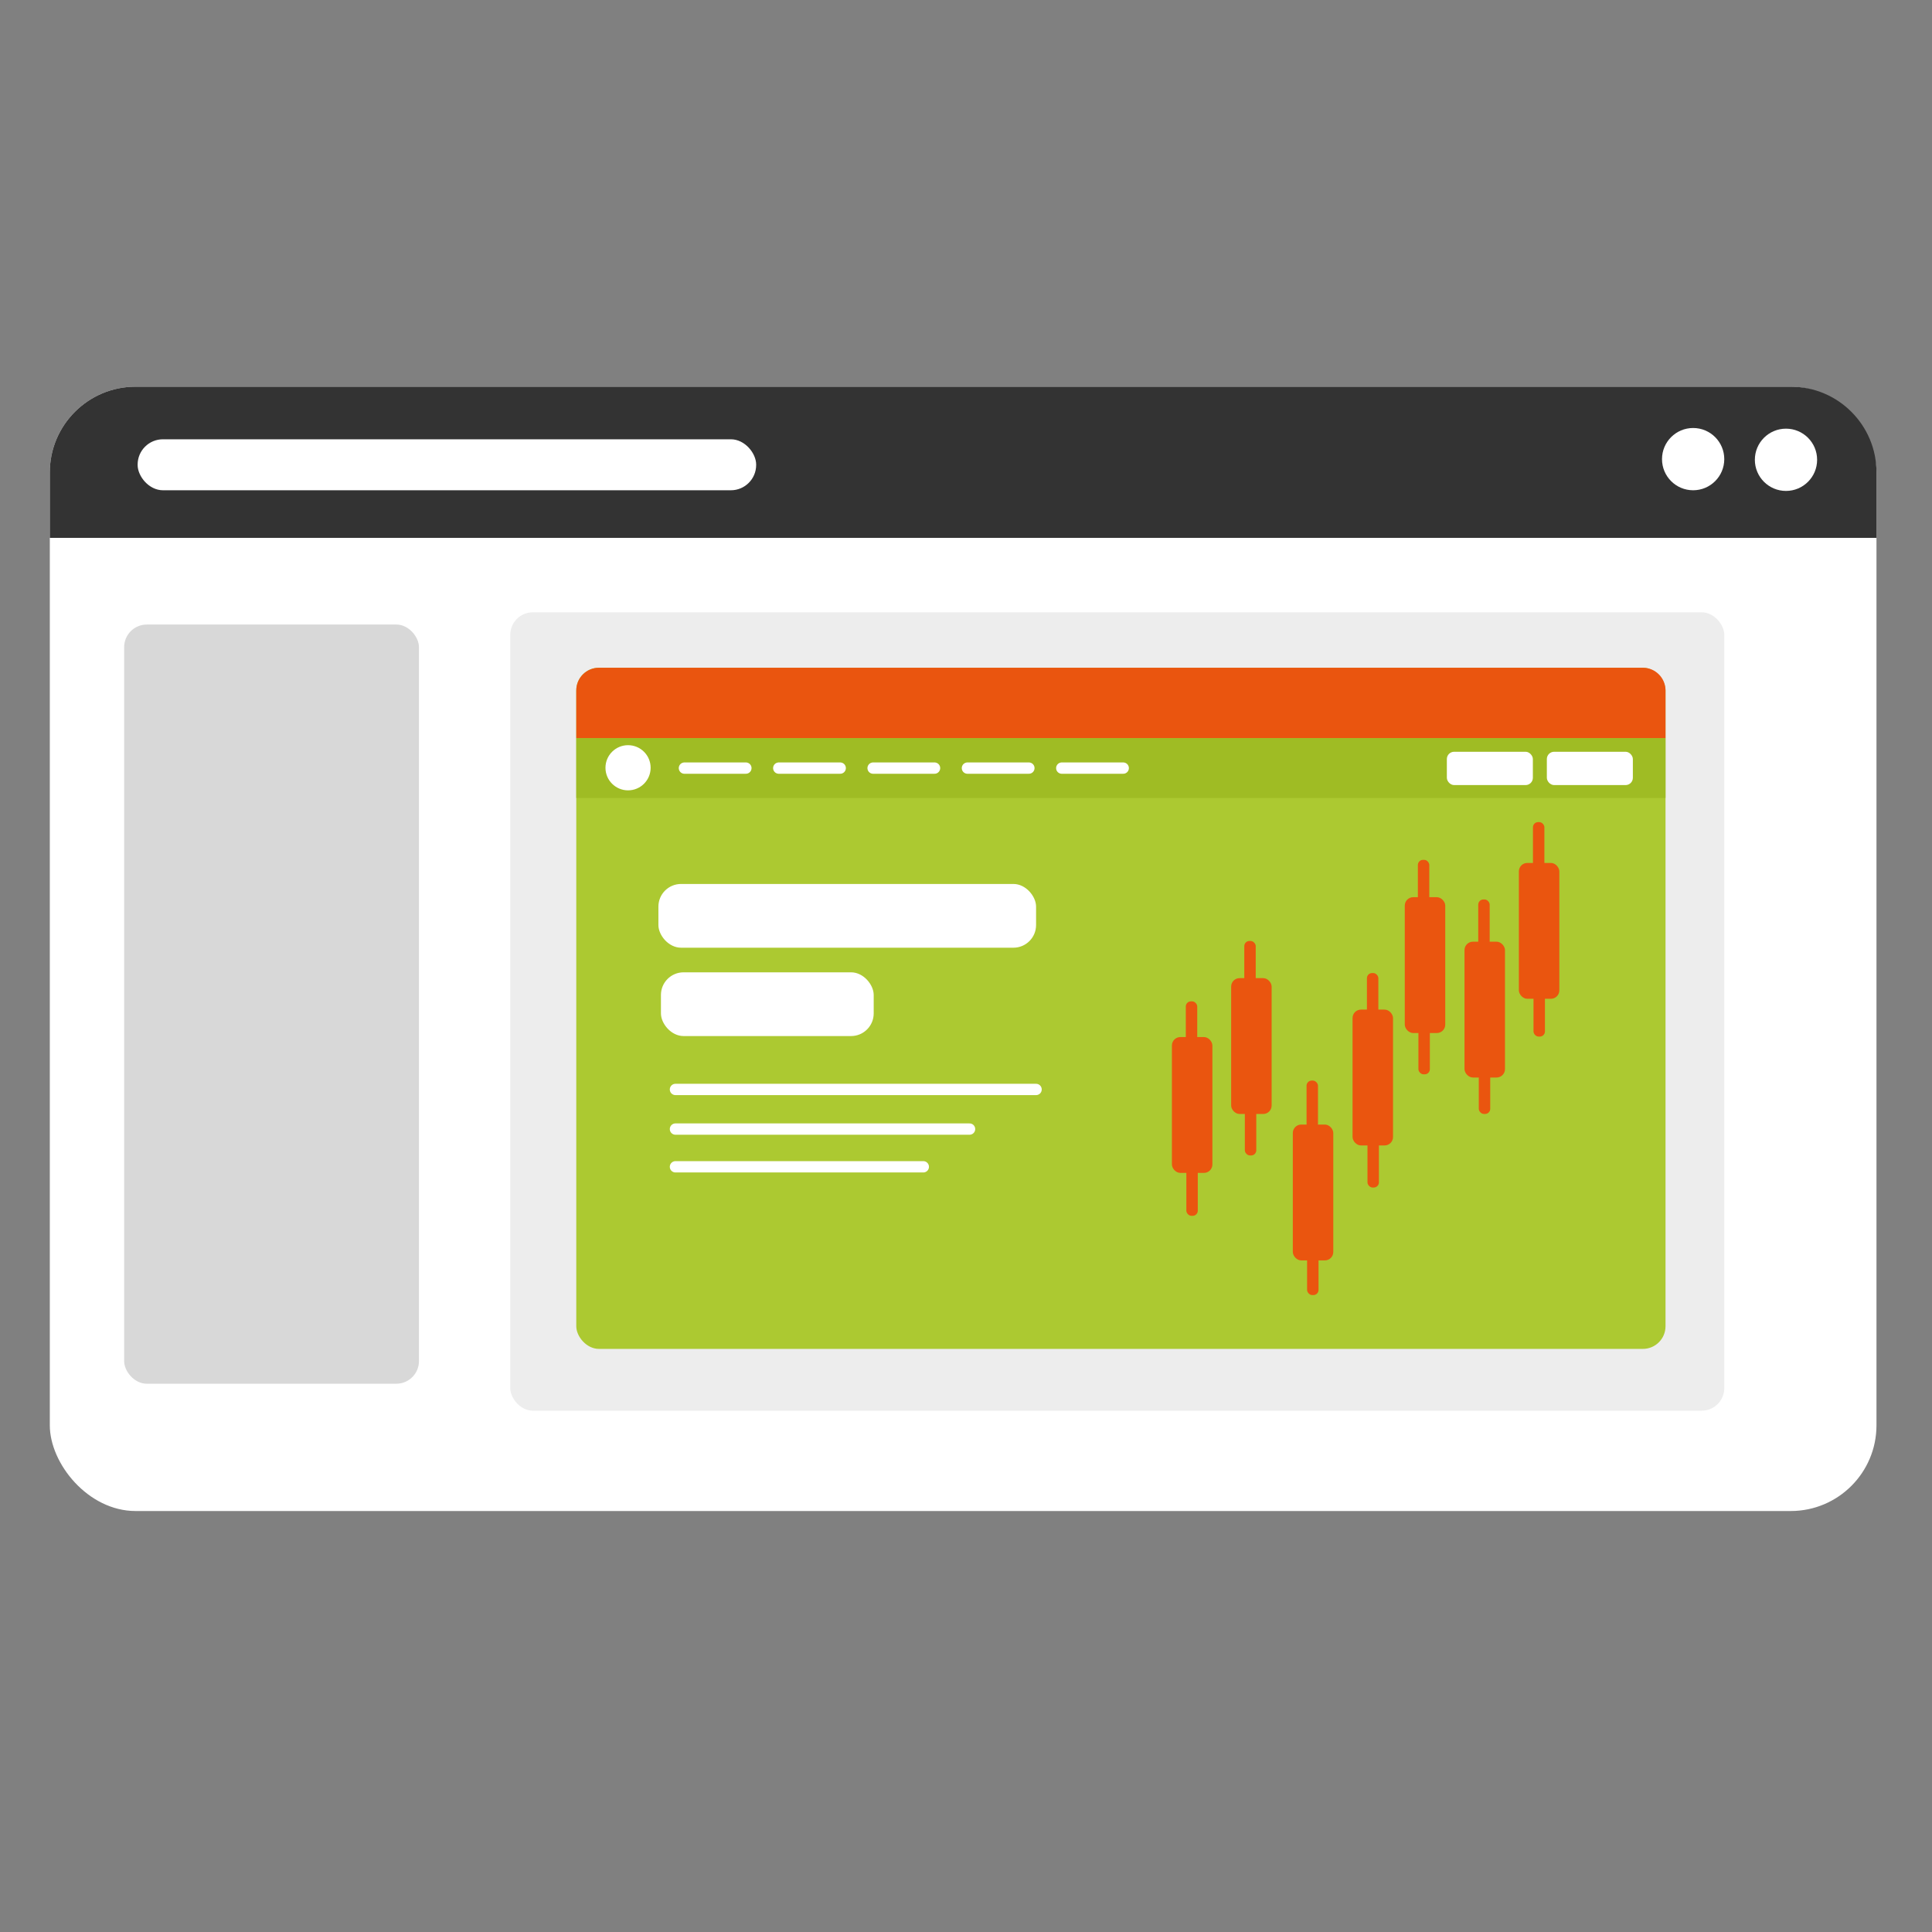 <svg id="Layer_7" xmlns="http://www.w3.org/2000/svg" viewBox="0 0 1024 1024">
  <rect x="0" y="0" width="1024" height="1024" fill="#808080" stroke="none"/>
  <rect x="26.4" y="204.96" width="968.17" height="595.91" rx="45.43" ry="45.43" style="fill: #fff;"/>
  <path d="M71.83,204.96h877.32c25.07,0,45.43,20.35,45.43,45.43v34.68H26.4v-34.68c0-25.07,20.35-45.43,45.43-45.43Z" style="fill: #333;"/>
  <rect x="72.95" y="232.83" width="327.83" height="27.02" rx="13.4" ry="13.4" style="fill: #fff;"/>
  <circle cx="897.4" cy="243.35" r="16.5" style="fill: #fff;"/>
  <circle cx="946.61" cy="243.7" r="16.5" style="fill: #fff;"/>
  <rect x="65.8" y="331.02" width="156.26" height="402.38" rx="12" ry="12" style="fill: #d8d8d8;"/>
  <rect x="270.44" y="324.53" width="643.47" height="423.17" rx="12" ry="12" style="fill: #ededed;"/>
  <rect x="305.44" y="353.92" width="577.32" height="361.02" rx="12" ry="12" style="fill: #acc931;"/>
  <path d="M317.44,353.92h553.32c6.62,0,12,5.38,12,12v25.36H305.44v-25.36c0-6.62,5.38-12,12-12Z" style="fill: #ea550f;"/>
  <rect x="348.97" y="468.52" width="200.17" height="33.78" rx="12" ry="12" style="fill: #fff;"/>
  <g>
    <rect x="621.14" y="549.66" width="21.45" height="72" rx="4.47" ry="4.47" style="fill: #ea550f;"/>
    <rect x="628.5" y="530.74" width="6.06" height="25.55" rx="2.72" ry="2.72" style="fill: #ea550f;"/>
    <rect x="628.79" y="618.86" width="6.06" height="25.55" rx="2.72" ry="2.72" style="fill: #ea550f;"/>
  </g>
  <g>
    <rect x="652.54" y="518.43" width="21.45" height="72" rx="4.47" ry="4.47" style="fill: #ea550f;"/>
    <rect x="659.5" y="498.74" width="6.06" height="25.55" rx="2.72" ry="2.72" style="fill: #ea550f;"/>
    <rect x="659.79" y="586.86" width="6.06" height="25.55" rx="2.72" ry="2.72" style="fill: #ea550f;"/>
  </g>
  <g>
    <rect x="685.22" y="596.04" width="21.45" height="72" rx="4.47" ry="4.47" style="fill: #ea550f;"/>
    <rect x="692.5" y="572.74" width="6.06" height="25.55" rx="2.72" ry="2.72" style="fill: #ea550f;"/>
    <rect x="692.79" y="660.86" width="6.06" height="25.55" rx="2.72" ry="2.72" style="fill: #ea550f;"/>
  </g>
  <g>
    <rect x="716.88" y="535.11" width="21.45" height="72" rx="4.47" ry="4.47" style="fill: #ea550f;"/>
    <rect x="724.5" y="515.74" width="6.06" height="25.55" rx="2.72" ry="2.72" style="fill: #ea550f;"/>
    <rect x="724.79" y="603.86" width="6.06" height="25.55" rx="2.72" ry="2.72" style="fill: #ea550f;"/>
  </g>
  <g>
    <rect x="744.56" y="475.53" width="21.45" height="72" rx="4.47" ry="4.47" style="fill: #ea550f;"/>
    <rect x="751.5" y="455.74" width="6.06" height="25.55" rx="2.72" ry="2.72" style="fill: #ea550f;"/>
    <rect x="751.79" y="543.86" width="6.06" height="25.55" rx="2.72" ry="2.72" style="fill: #ea550f;"/>
  </g>
  <g>
    <rect x="776.22" y="499.11" width="21.45" height="72" rx="4.47" ry="4.47" style="fill: #ea550f;"/>
    <rect x="783.5" y="476.74" width="6.06" height="25.55" rx="2.72" ry="2.72" style="fill: #ea550f;"/>
    <rect x="783.79" y="564.86" width="6.06" height="25.55" rx="2.72" ry="2.72" style="fill: #ea550f;"/>
  </g>
  <g>
    <rect x="805.03" y="457.38" width="21.45" height="72" rx="4.47" ry="4.47" style="fill: #ea550f;"/>
    <rect x="812.5" y="435.74" width="6.06" height="25.55" rx="2.72" ry="2.72" style="fill: #ea550f;"/>
    <rect x="812.79" y="523.86" width="6.06" height="25.55" rx="2.72" ry="2.72" style="fill: #ea550f;"/>
  </g>
  <line x1="358.01" y1="577.43" x2="549.14" y2="577.43" style="fill: none; stroke: #fff; stroke-linecap: round; stroke-linejoin: round; stroke-width: 6px;"/>
  <line x1="358.01" y1="598.43" x2="513.88" y2="598.43" style="fill: none; stroke: #fff; stroke-linecap: round; stroke-linejoin: round; stroke-width: 6px;"/>
  <line x1="358.01" y1="618.43" x2="489.37" y2="618.43" style="fill: none; stroke: #fff; stroke-linecap: round; stroke-linejoin: round; stroke-width: 6px;"/>
  <rect x="305.44" y="391.28" width="577.32" height="31.66" style="fill: #9fbc24;"/>
  <rect x="350.31" y="515.35" width="112.77" height="33.78" rx="12" ry="12" style="fill: #fff;"/>
  <rect x="766.86" y="398.45" width="45.59" height="17.66" rx="3.86" ry="3.86" style="fill: #fff;"/>
  <rect x="819.86" y="398.45" width="45.59" height="17.66" rx="3.86" ry="3.86" style="fill: #fff;"/>
  <line x1="362.76" y1="407.11" x2="395.33" y2="407.11" style="fill: none; stroke: #fff; stroke-linecap: round; stroke-linejoin: round; stroke-width: 6px;"/>
  <line x1="412.76" y1="407.11" x2="445.33" y2="407.11" style="fill: none; stroke: #fff; stroke-linecap: round; stroke-linejoin: round; stroke-width: 6px;"/>
  <line x1="462.76" y1="407.11" x2="495.33" y2="407.11" style="fill: none; stroke: #fff; stroke-linecap: round; stroke-linejoin: round; stroke-width: 6px;"/>
  <line x1="512.76" y1="407.11" x2="545.33" y2="407.11" style="fill: none; stroke: #fff; stroke-linecap: round; stroke-linejoin: round; stroke-width: 6px;"/>
  <line x1="562.76" y1="407.11" x2="595.33" y2="407.11" style="fill: none; stroke: #fff; stroke-linecap: round; stroke-linejoin: round; stroke-width: 6px;"/>
  <circle cx="332.88" cy="406.93" r="11.97" style="fill: #fff;"/>
</svg>